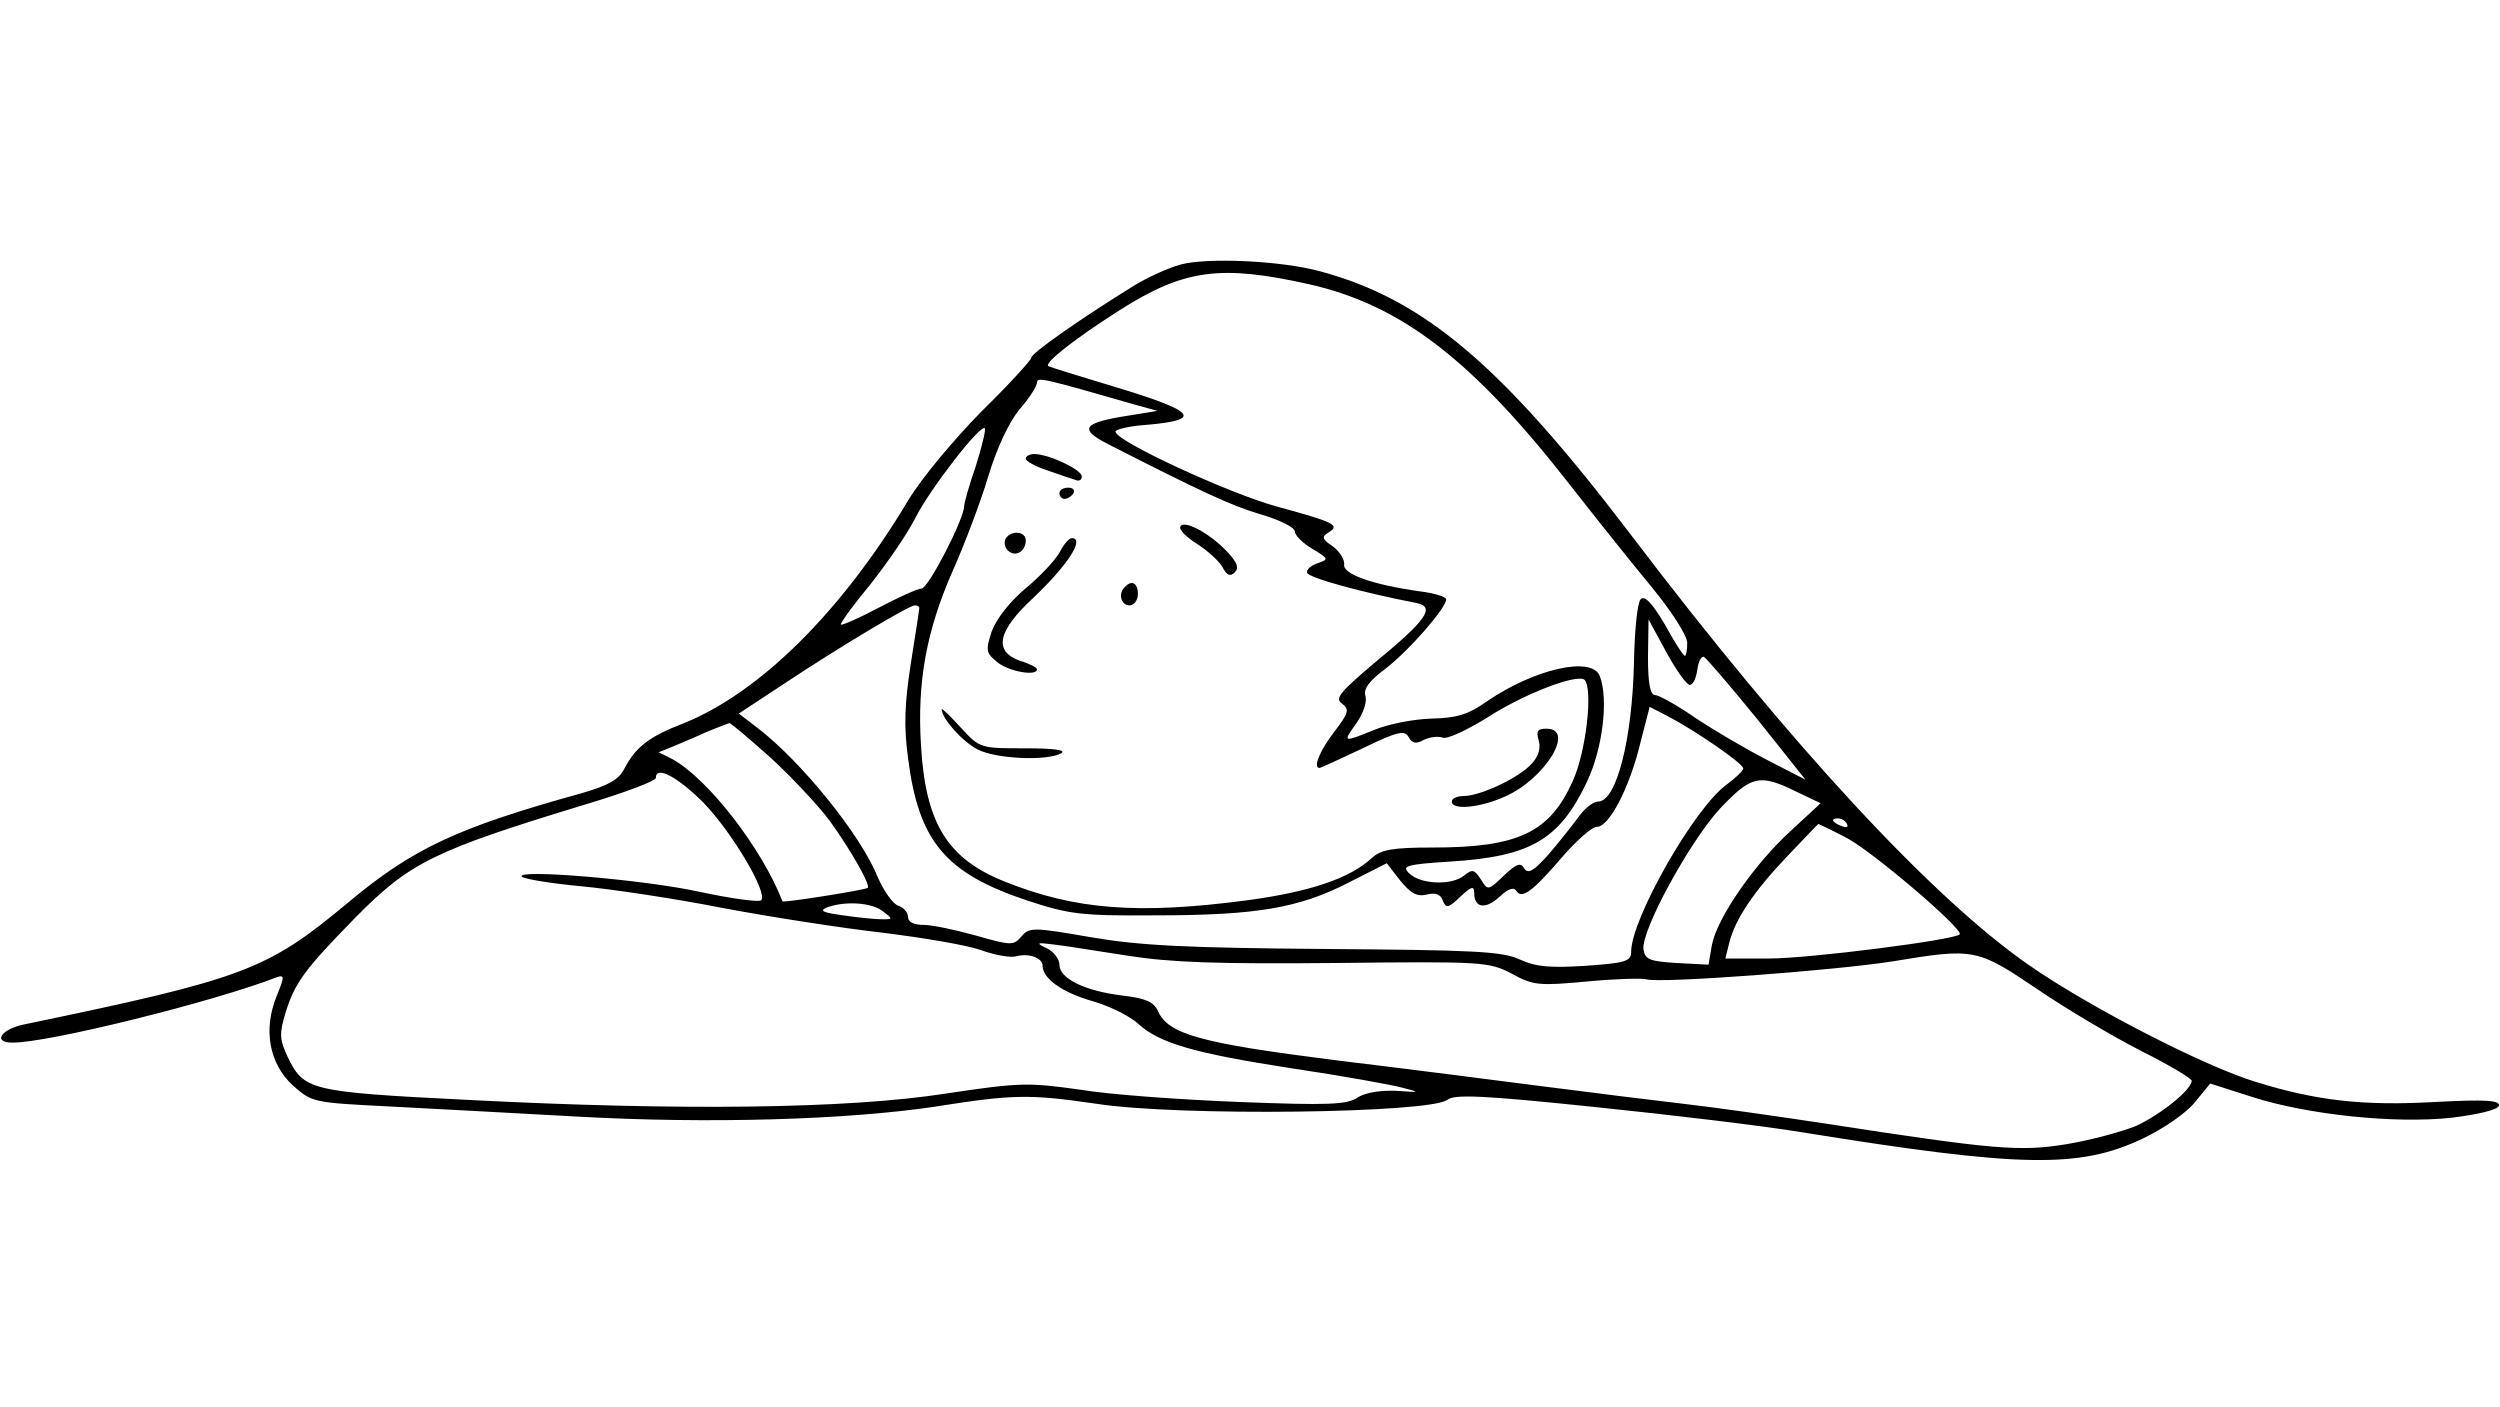 <?xml version="1.0" standalone="no"?>
<!DOCTYPE svg PUBLIC "-//W3C//DTD SVG 20010904//EN"
 "http://www.w3.org/TR/2001/REC-SVG-20010904/DTD/svg10.dtd">
<svg version="1.0" xmlns="http://www.w3.org/2000/svg"
 width="446pt" height="251pt" viewBox="0 0 446 251"
 preserveAspectRatio="xMidYMid meet">

<g transform="translate(0,251) scale(0.1,-0.1)"
fill="#000000" stroke="none">
<path d="M2106 2038 c-22 -6 -59 -23 -82 -37 -97 -60 -184 -121 -184 -129 0
-4 -40 -48 -89 -96 -50 -51 -107 -119 -131 -159 -119 -199 -266 -344 -402
-398 -60 -23 -84 -42 -104 -80 -10 -20 -28 -30 -76 -44 -224 -62 -302 -99
-418 -196 -144 -120 -184 -135 -579 -217 -40 -9 -54 -32 -19 -32 62 -1 360 73
473 117 13 4 12 -1 -1 -33 -25 -60 -14 -121 28 -160 35 -31 36 -31 174 -38 76
-4 227 -12 334 -18 232 -13 481 -6 640 18 138 22 168 22 285 5 147 -23 598
-17 627 7 13 10 63 8 264 -13 137 -14 303 -34 369 -45 390 -63 495 -65 608
-11 38 18 78 46 93 65 l27 33 75 -24 c100 -32 255 -48 356 -37 48 6 81 14 84
21 3 10 -22 12 -115 7 -126 -7 -210 2 -319 36 -92 28 -296 133 -404 208 -173
120 -425 392 -709 766 -231 304 -370 422 -556 472 -69 19 -202 25 -249 12z
m229 -35 c164 -37 291 -134 465 -357 47 -60 113 -143 148 -185 35 -43 62 -85
62 -98 0 -13 -2 -23 -4 -23 -3 0 -19 25 -36 56 -23 39 -36 52 -43 45 -6 -6
-11 -57 -12 -113 -3 -136 -31 -248 -64 -248 -9 0 -25 -13 -36 -29 -11 -15 -35
-45 -53 -66 -26 -29 -36 -35 -43 -24 -6 11 -14 8 -36 -13 -28 -27 -29 -27 -41
-7 -12 18 -15 19 -30 7 -22 -18 -78 -16 -98 4 -14 13 -6 16 74 21 143 9 194
39 243 142 28 59 39 147 23 189 -14 36 -116 13 -201 -45 -34 -24 -54 -30 -100
-31 -32 -1 -77 -10 -101 -20 -57 -23 -57 -23 -32 12 12 17 19 38 16 48 -4 13
6 27 37 50 41 32 107 107 107 123 0 4 -21 11 -47 14 -85 12 -138 31 -135 48 1
9 -8 23 -20 32 -19 13 -21 17 -8 25 21 13 12 18 -91 46 -85 23 -289 117 -289
134 0 4 25 10 55 12 103 9 89 24 -60 69 -60 18 -112 34 -115 36 -7 6 48 49
128 100 115 73 180 81 337 46z m-310 -215 l40 -11 -49 -8 c-85 -13 -93 -24
-38 -52 165 -84 216 -108 269 -124 35 -10 63 -24 63 -31 0 -7 14 -21 31 -31
30 -18 30 -19 9 -26 -11 -4 -20 -11 -18 -17 3 -9 98 -35 196 -54 33 -7 16 -31
-74 -105 -64 -54 -73 -65 -60 -74 14 -11 12 -17 -14 -51 -26 -34 -38 -64 -26
-64 2 0 37 16 77 35 62 30 75 33 82 20 6 -11 13 -13 27 -5 10 5 25 7 34 4 8
-3 42 13 78 35 64 42 162 80 175 68 15 -16 3 -127 -21 -180 -41 -92 -97 -119
-250 -119 -73 0 -93 -4 -109 -19 -39 -36 -110 -60 -221 -75 -196 -26 -308 -17
-433 33 -103 41 -142 104 -150 244 -7 113 10 204 56 309 21 47 50 123 64 170
16 53 38 98 56 120 17 19 30 40 31 47 0 11 8 9 175 -39z m-284 -109 c-12 -34
-21 -67 -21 -72 0 -23 -64 -147 -76 -147 -7 0 -42 -16 -78 -35 -36 -19 -66
-32 -66 -29 0 4 24 37 54 73 29 37 65 89 79 117 25 50 116 168 124 160 2 -2
-5 -32 -16 -67z m-101 -254 c0 -3 -7 -47 -15 -98 -11 -71 -13 -111 -5 -170 19
-148 66 -205 214 -254 73 -24 95 -27 226 -26 182 0 257 13 345 58 l69 35 24
-31 c19 -23 30 -29 47 -25 16 4 25 1 29 -11 6 -14 10 -13 31 7 20 19 25 20 25
7 0 -27 20 -30 45 -7 15 14 25 18 30 11 9 -16 29 -2 81 59 26 30 54 55 63 55
22 0 58 70 77 148 l17 66 31 -16 c50 -26 136 -85 136 -94 0 -4 -14 -17 -30
-29 -57 -41 -170 -239 -170 -298 0 -17 -10 -20 -81 -25 -63 -4 -89 -2 -117 11
-32 15 -82 17 -347 19 -250 2 -331 6 -419 21 -103 18 -110 18 -124 1 -14 -16
-18 -16 -81 2 -36 10 -78 19 -93 19 -18 0 -28 5 -28 14 0 8 -8 17 -17 20 -10
3 -26 26 -37 51 -30 75 -136 206 -214 266 l-34 26 82 54 c101 67 222 139 232
139 5 0 8 -2 8 -5z m1375 -137 c6 1 11 13 13 27 2 15 7 25 12 23 4 -2 47 -52
95 -111 l86 -108 -68 35 c-37 19 -95 53 -128 75 -33 23 -66 41 -72 41 -9 0
-13 20 -13 68 l1 67 32 -59 c18 -33 37 -59 42 -58z m-1640 -130 c37 -34 84
-84 105 -112 37 -51 74 -116 68 -120 -6 -4 -151 -27 -152 -24 -37 95 -133 219
-197 254 l-24 12 25 10 c14 6 41 17 60 26 19 8 38 15 41 16 3 0 36 -28 74 -62z
m-120 -80 c52 -54 115 -161 103 -174 -4 -4 -54 3 -110 15 -100 22 -330 41
-317 27 4 -4 51 -12 105 -17 54 -5 168 -22 254 -39 85 -16 214 -36 285 -44 72
-9 150 -22 175 -31 25 -9 53 -14 63 -11 23 6 47 -3 47 -17 0 -23 36 -48 89
-63 31 -9 67 -27 81 -40 38 -35 100 -53 275 -80 88 -13 176 -29 195 -34 35 -9
35 -9 -10 -6 -27 1 -54 -3 -68 -12 -19 -13 -54 -14 -210 -8 -103 4 -231 13
-285 22 -93 13 -107 13 -240 -7 -174 -27 -471 -31 -857 -11 -279 14 -288 17
-317 77 -14 30 -15 40 -4 77 17 55 34 78 125 171 98 99 138 119 414 203 67 20
122 41 122 46 0 23 39 2 85 -44z m1949 20 l44 -21 -53 -49 c-65 -59 -132 -156
-141 -204 l-6 -35 -57 3 c-48 3 -56 6 -59 24 -5 33 83 194 137 252 55 58 70
62 135 30z m91 -58 c3 -6 -1 -7 -9 -4 -18 7 -21 14 -7 14 6 0 13 -4 16 -10z
m-4 -23 c44 -21 214 -166 205 -174 -10 -10 -268 -43 -340 -43 l-78 0 7 28 c10
41 43 91 104 155 30 31 54 57 55 57 1 0 22 -10 47 -23z m-1717 -132 c20 -15
19 -15 -1 -15 -11 0 -42 3 -69 7 -36 5 -43 8 -29 14 32 12 79 9 99 -6z m438
-80 c76 -12 159 -15 370 -13 266 3 274 2 315 -19 38 -21 48 -22 134 -14 52 5
99 6 106 4 20 -8 341 16 440 32 145 24 150 23 258 -50 53 -36 136 -85 185
-110 50 -25 90 -49 90 -53 0 -16 -56 -61 -100 -81 -25 -10 -80 -25 -122 -32
-84 -14 -130 -10 -428 36 -85 13 -198 29 -250 35 -52 6 -165 20 -250 31 -85
11 -257 33 -381 48 -237 30 -295 46 -313 87 -8 17 -22 23 -64 28 -66 8 -112
30 -112 55 0 10 -10 23 -22 29 -21 10 -19 11 12 7 19 -2 79 -12 132 -20z"/>
<path d="M1830 1692 c0 -5 17 -14 38 -21 20 -7 43 -15 50 -17 6 -3 12 -1 12 6
0 12 -59 40 -85 40 -8 0 -15 -4 -15 -8z"/>
<path d="M1890 1630 c0 -5 4 -10 9 -10 6 0 13 5 16 10 3 6 -1 10 -9 10 -9 0
-16 -4 -16 -10z"/>
<path d="M2106 1571 c-4 -5 10 -19 29 -31 19 -12 40 -31 46 -42 8 -15 14 -17
22 -9 8 8 4 18 -14 37 -30 32 -76 57 -83 45z"/>
<path d="M1794 1549 c-3 -6 -2 -15 4 -21 13 -13 32 -2 32 18 0 16 -26 19 -36
3z"/>
<path d="M1890 1524 c-8 -14 -36 -44 -62 -65 -28 -24 -51 -54 -59 -76 -11 -34
-10 -38 11 -55 20 -16 70 -25 70 -12 0 3 -13 10 -30 15 -48 17 -41 53 24 113
61 58 92 106 68 106 -5 0 -15 -12 -22 -26z"/>
<path d="M2007 1463 c-13 -12 -7 -33 8 -33 8 0 15 9 15 20 0 20 -11 26 -23 13z"/>
<path d="M1680 1245 c0 -17 37 -58 64 -72 33 -17 123 -21 149 -7 10 6 -12 9
-64 9 -80 0 -81 0 -115 37 -19 21 -34 35 -34 33z"/>
<path d="M2745 1189 c4 -13 0 -28 -12 -41 -22 -25 -90 -57 -120 -58 -13 0 -23
-4 -23 -10 0 -16 51 -11 95 9 72 32 126 121 74 121 -16 0 -19 -4 -14 -21z"/>
</g>
</svg>
